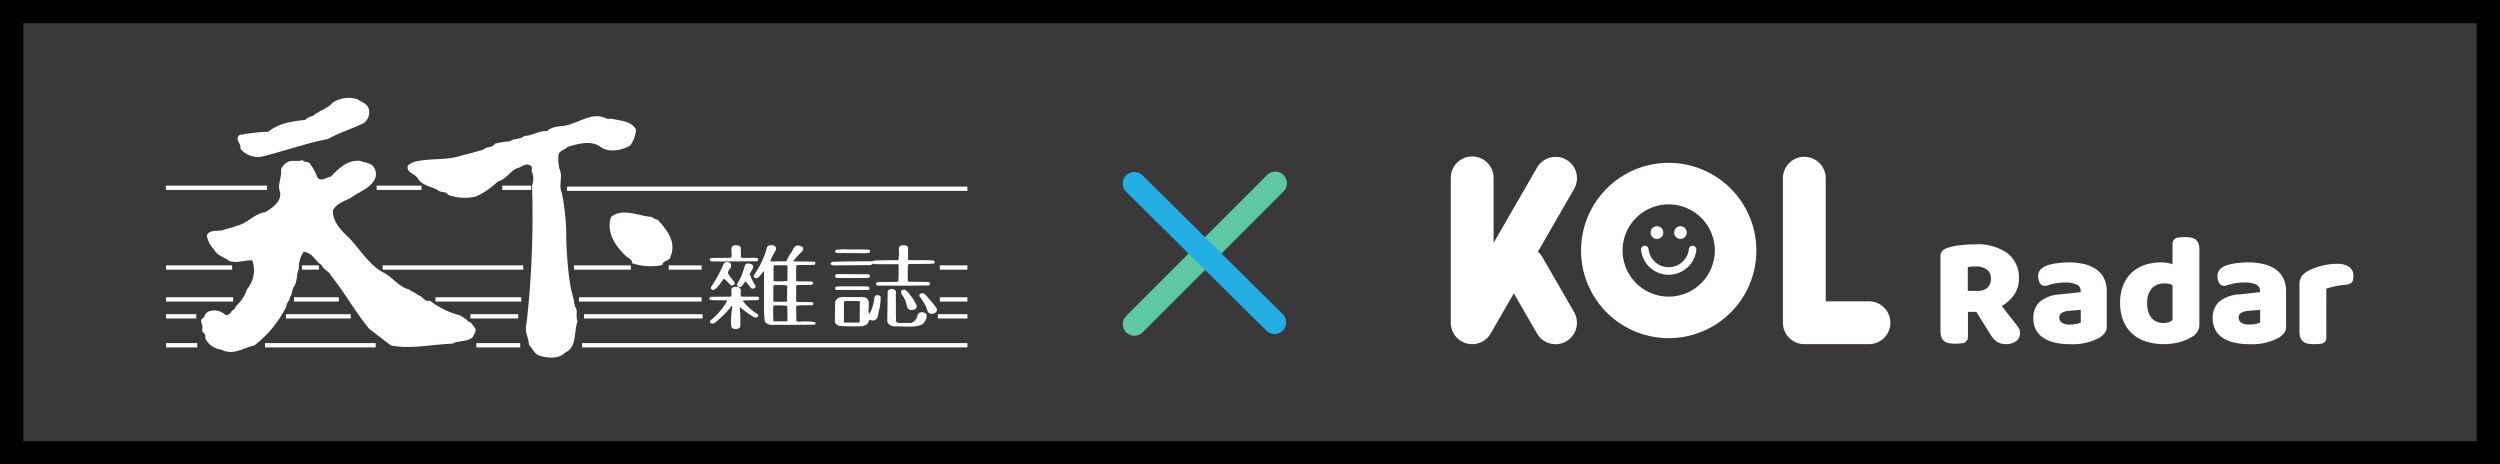 <svg xmlns="http://www.w3.org/2000/svg" width="323" height="60" viewBox="0 0 323 60">
  <rect x="0" y="0" width="323" height="60" fill="#808080" stroke="none"/>
  <g id="Group_22101" data-name="Group 22101" transform="translate(-0.591 0.577)">
    <g id="Group_22088" data-name="Group 22088" transform="translate(0.233 -0.243)">
      <g id="Rectangle_807" data-name="Rectangle 807" transform="translate(323.358 -0.333) rotate(90)" fill="#3a3838" stroke="#000" stroke-width="3">
        <rect width="60" height="323" stroke="none"/>
        <rect x="1.5" y="1.5" width="57" height="320" fill="none"/>
      </g>
    </g>
    <g id="Group_22097" data-name="Group 22097" transform="translate(188.033 19.687)">
      <g id="Group_22095" data-name="Group 22095" transform="translate(0 0)">
        <path id="Path_20907" data-name="Path 20907" d="M14.927.371a2.766,2.766,0,0,0-3.778,1.012l-5.618,9.73V2.767A2.766,2.766,0,1,0,0,2.767V21.434c0,.031,0,.061,0,.092,0,.047,0,.094.007.141s.011.1.018.151.01.073.017.109c.01.057.023.113.037.169.007.029.014.058.022.087.016.059.035.116.055.173.01.027.019.054.03.08.021.055.045.109.07.163.013.029.027.057.041.086q.037.073.079.143c.019.032.038.064.058.095s.054.082.083.122.049.068.075.1.058.071.089.106.058.065.088.1.067.067.1.1.059.055.09.082.085.069.128.1c.027.02.053.041.08.06.054.038.109.073.166.107.015.009.029.02.044.029h0l.018.009c.062.035.126.067.191.1l.057.028c.061.027.124.051.188.073l.072.026c.055.018.111.032.168.047.034.009.067.019.1.026s.094.017.141.025.089.015.134.02.082.006.123.009.1.007.154.008l.035,0c.031,0,.061,0,.091,0,.048,0,.1,0,.143-.007s.1-.011.146-.017.077-.011.115-.018c.054-.01.108-.022.161-.035l.1-.025c.055-.015.108-.033.162-.052l.093-.034c.05-.02.1-.041.149-.064l.1-.049q.065-.033.127-.07c.038-.022.075-.044.112-.068s.07-.047.1-.071.08-.058.119-.089.058-.048.087-.072.078-.069.116-.105.053-.054.08-.081.069-.073.1-.112.055-.068.082-.1.054-.07.08-.107.058-.088.086-.133c.014-.023.03-.045.044-.068l2.994-5.185,2.994,5.185a2.765,2.765,0,0,0,3.778,1.012h0a2.766,2.766,0,0,0,1.012-3.778l-4.1-7.106a2.755,2.755,0,0,0-.574-.7l4.677-8.1A2.766,2.766,0,0,0,14.927.371Z" transform="translate(0 0)" fill="#fff"/>
        <path id="Path_20908" data-name="Path 20908" d="M389.185,18.673h-5.531V2.771A2.765,2.765,0,0,0,380.889,0h0a2.766,2.766,0,0,0-2.766,2.766V21.438a2.766,2.766,0,0,0,2.766,2.766h8.3a2.766,2.766,0,1,0,0-5.531Z" transform="translate(-335.212 -0.004)" fill="#fff"/>
        <path id="Path_20909" data-name="Path 20909" d="M159.62,6.825A11.325,11.325,0,1,0,170.946,18.15,11.338,11.338,0,0,0,159.62,6.825Zm0,17.285a5.959,5.959,0,1,1,5.959-5.959A5.966,5.966,0,0,1,159.62,24.11Z" transform="translate(-131.466 -6.05)" fill="#fff"/>
        <path id="Path_20910" data-name="Path 20910" d="M228.32,80.632a.819.819,0,1,0-.819-.819A.819.819,0,0,0,228.32,80.632Z" transform="translate(-201.683 -70.03)" fill="#fff"/>
        <circle id="Ellipse_522" data-name="Ellipse 522" cx="0.819" cy="0.819" r="0.819" transform="translate(28.854 8.965)" fill="#fff"/>
        <path id="Path_20911" data-name="Path 20911" d="M223.248,101.24a.488.488,0,0,0-.488.488,2.622,2.622,0,0,1-5.2,0,.488.488,0,0,0-.976,0,3.591,3.591,0,0,0,7.151,0A.488.488,0,0,0,223.248,101.24Z" transform="translate(-192.006 -89.751)" fill="#fff"/>
      </g>
      <g id="Group_22096" data-name="Group 22096" transform="translate(63.262 10.367)">
        <path id="Path_20912" data-name="Path 20912" d="M561.006,108.353V111.6a.805.805,0,0,1-.7.8h0a7.5,7.5,0,0,1-.95.061,4.255,4.255,0,0,1-.828-.071,1.381,1.381,0,0,1-.592-.256,1.135,1.135,0,0,1-.358-.511,2.493,2.493,0,0,1-.122-.858V101.14a.9.9,0,0,1,.235-.664,1.686,1.686,0,0,1,.644-.378,7.7,7.7,0,0,1,1.614-.358,16.275,16.275,0,0,1,1.962-.112,6.536,6.536,0,0,1,4.25,1.185,3.949,3.949,0,0,1,1.43,3.208,3.582,3.582,0,0,1-.654,2.166,4.694,4.694,0,0,1-1.553,1.39q.736,1,1.451,1.88.362.445.645.847a1.322,1.322,0,0,1-.256,1.832l-.011.007a2.073,2.073,0,0,1-1.216.378,2.608,2.608,0,0,1-.776-.1,1.866,1.866,0,0,1-.572-.286,2.328,2.328,0,0,1-.45-.45,5.877,5.877,0,0,1-.388-.572l-1.717-2.758Zm1.287-2.717a1.782,1.782,0,0,0,1.226-.4,1.488,1.488,0,0,0,.45-1.175,1.412,1.412,0,0,0-.5-1.175,2.54,2.54,0,0,0-1.584-.4,4.669,4.669,0,0,0-.49.021c-.123.014-.259.034-.409.061v3.065Z" transform="translate(-557.451 -98.688)" fill="#fff"/>
        <path id="Path_20913" data-name="Path 20913" d="M667.812,120.156a8.4,8.4,0,0,1,2.013.225,4.519,4.519,0,0,1,1.553.684,3.093,3.093,0,0,1,.991,1.165,3.73,3.73,0,0,1,.347,1.665v4.577a1.268,1.268,0,0,1-.3.869,2.956,2.956,0,0,1-.7.582,7.306,7.306,0,0,1-3.739.8,8.566,8.566,0,0,1-1.951-.2,4.619,4.619,0,0,1-1.492-.613,2.81,2.81,0,0,1-.961-1.042,3.086,3.086,0,0,1-.337-1.471,2.769,2.769,0,0,1,.838-2.166,4.52,4.52,0,0,1,2.6-.94l2.677-.286v-.143a.877.877,0,0,0-.521-.848,3.513,3.513,0,0,0-1.5-.255,6.965,6.965,0,0,0-1.512.163q-.449.1-.845.23a.768.768,0,0,1-.929-.376l0-.007a1.774,1.774,0,0,1-.184-.787,1.309,1.309,0,0,1,.255-.848,1.97,1.97,0,0,1,.787-.541,6.151,6.151,0,0,1,1.4-.327A12.19,12.19,0,0,1,667.812,120.156Zm.163,8.03a4.584,4.584,0,0,0,.766-.071,1.865,1.865,0,0,0,.623-.194v-1.635l-1.471.123a2.271,2.271,0,0,0-.94.245.66.66,0,0,0-.368.613.812.812,0,0,0,.317.664A1.729,1.729,0,0,0,667.976,128.186Z" transform="translate(-651.23 -116.887)" fill="#fff"/>
        <path id="Path_20914" data-name="Path 20914" d="M761.992,99.89a6.112,6.112,0,0,1,.409-2.34,4.472,4.472,0,0,1,1.134-1.645,4.655,4.655,0,0,1,1.7-.971,6.722,6.722,0,0,1,2.094-.317,4.4,4.4,0,0,1,.8.072,3.16,3.16,0,0,1,.633.174V92.185a.771.771,0,0,1,.645-.763h.009a5.84,5.84,0,0,1,.92-.071,4.8,4.8,0,0,1,.807.061,1.379,1.379,0,0,1,.6.245,1.109,1.109,0,0,1,.368.5,2.328,2.328,0,0,1,.123.827v9.686a1.745,1.745,0,0,1-.9,1.533,6.242,6.242,0,0,1-1.532.684,7.976,7.976,0,0,1-4.546-.072,4.831,4.831,0,0,1-1.778-1.062,4.57,4.57,0,0,1-1.1-1.665A6.011,6.011,0,0,1,761.992,99.89Zm5.8-2.554a2.21,2.21,0,0,0-1.7.633,2.726,2.726,0,0,0-.593,1.921,2.866,2.866,0,0,0,.552,1.91,1.983,1.983,0,0,0,1.594.644,1.855,1.855,0,0,0,.664-.113,1.5,1.5,0,0,0,.46-.256v-4.5A1.873,1.873,0,0,0,767.8,97.336Z" transform="translate(-738.78 -91.349)" fill="#fff"/>
        <path id="Path_20915" data-name="Path 20915" d="M871.987,120.156a8.4,8.4,0,0,1,2.013.225,4.52,4.52,0,0,1,1.553.684,3.1,3.1,0,0,1,.991,1.165,3.731,3.731,0,0,1,.347,1.665v4.577a1.268,1.268,0,0,1-.3.869,2.957,2.957,0,0,1-.7.582,7.307,7.307,0,0,1-3.739.8,8.568,8.568,0,0,1-1.951-.2,4.62,4.62,0,0,1-1.491-.613,2.809,2.809,0,0,1-.961-1.042,3.084,3.084,0,0,1-.337-1.471,2.768,2.768,0,0,1,.838-2.166,4.52,4.52,0,0,1,2.6-.94L873.52,124v-.143a.877.877,0,0,0-.521-.848,3.515,3.515,0,0,0-1.5-.255,6.965,6.965,0,0,0-1.512.163q-.449.1-.845.23a.768.768,0,0,1-.929-.376l0-.007a1.774,1.774,0,0,1-.184-.787,1.309,1.309,0,0,1,.255-.848,1.97,1.97,0,0,1,.787-.541,6.153,6.153,0,0,1,1.4-.327A12.189,12.189,0,0,1,871.987,120.156Zm.163,8.03a4.583,4.583,0,0,0,.766-.071,1.865,1.865,0,0,0,.623-.194v-1.635l-1.471.123a2.272,2.272,0,0,0-.94.245.66.66,0,0,0-.368.613.812.812,0,0,0,.317.664A1.729,1.729,0,0,0,872.15,128.186Z" transform="translate(-832.234 -116.887)" fill="#fff"/>
        <path id="Path_20916" data-name="Path 20916" d="M969.641,131.356a.742.742,0,0,1-.635.738H969a6.564,6.564,0,0,1-.909.062,4.792,4.792,0,0,1-.807-.062,1.371,1.371,0,0,1-.6-.245,1.175,1.175,0,0,1-.378-.5,2.164,2.164,0,0,1-.133-.828v-6.13a1.74,1.74,0,0,1,.174-.807,1.893,1.893,0,0,1,.5-.6,3.614,3.614,0,0,1,.807-.48,8.385,8.385,0,0,1,1.032-.378,8.742,8.742,0,0,1,1.144-.255,7.671,7.671,0,0,1,1.185-.092,2.79,2.79,0,0,1,1.553.378,1.372,1.372,0,0,1,.572,1.236,2.085,2.085,0,0,1-.082.562.705.705,0,0,1-.3.363,1.939,1.939,0,0,1-.784.179q-.449.041-.879.123t-.807.173a3.563,3.563,0,0,0-.644.215Z" transform="translate(-919.784 -118.323)" fill="#fff"/>
      </g>
    </g>
    <g id="Group_22098" data-name="Group 22098" transform="translate(22.023 12.103)">
      <path id="Path_20917" data-name="Path 20917" d="M34.281,7.039a1.744,1.744,0,0,1-.617,1.855c-1.52.747-3.169,1.236-4.637,2.06-2.91.566-5.64,1.57-8.473,2.266a2.89,2.89,0,0,1-2.859-1.03c.155-.67-.8-1.159-.1-1.752a24.834,24.834,0,0,1,3.708-.412c1.417-1.159,3.014-1.313,4.816-1.545.284-.413.773-.361,1.108-.618.773-.619,1.8-.851,2.421-1.623A3.9,3.9,0,0,1,32.787,5.8c.515.36,1.262.54,1.494,1.236" transform="translate(-8.076 -5.682)" fill="#fff"/>
      <path id="Path_20918" data-name="Path 20918" d="M74.631,18.927a2.229,2.229,0,0,0-.052-1.725c-.052-.334.155-.592-.181-.747-.619-.438-1.184.258-1.8.361-.825.411-1.417,1.442-2.4,1.674a10.185,10.185,0,0,1-2.781,1.931,6.086,6.086,0,0,1-3.658-.206c-.283-.489-.875-.232-1.236-.541-.877-.567-2.035-.567-2.654-1.544-.386-.7-1.519-.7-1.313-1.675A2.7,2.7,0,0,1,60,15.836c1.777-.335,3.709-.077,5.434-.67.977-.256,2.008-.488,2.962-.823.359-.386,1.133-.154,1.415-.721a10.373,10.373,0,0,1,1.932-.309c.541-.438,1.339-.181,1.854-.7,1.056,0,1.855-.7,2.962-.618.824-.824,2.112-.49,3.091-.927,1.442-.438,3.013-1.546,4.636-.669h.67c1.107.283,2.549.283,3.091,1.416a4.014,4.014,0,0,1-.747,2.035c-1.056.618-2.806,1-3.889.128-1.288-.824-2.86-.335-4.2.051-.36.412-.979.412-1.184,1a6.25,6.25,0,0,0,.128,1.855c.49,1.03-.155,2.06.31,3.091a29.6,29.6,0,0,1,.567,4.944,46.331,46.331,0,0,0,.541,7.107c.155.8.464,1.675.567,2.6.489.566.052,1.313.36,1.957-.541,1.365-.026,3.323-1.6,4.019-.8.876-2.344.72-3.348.386-.695-.232-.876-.979-1.34-1.365,0-.9-.644-1.752-.308-2.781a123.87,123.87,0,0,0,.721-17.436" transform="translate(-27.306 -7.732)" fill="#fff"/>
      <path id="Path_20919" data-name="Path 20919" d="M22.494,21.025a6.913,6.913,0,0,1,1.056,1.906c.541.592,1.159-.078,1.726-.13.927-.953,2.112-2.19,3.76-2.034.67.258,1.52.232,1.855.927a1.535,1.535,0,0,1,.077,1.417c-.592,1.21-2.06,1.649-3.09,2.421-.825.437-1.932.747-2.344,1.673-.026,1.469,1.159,2.652,2.086,3.5,1.417,1.469,2.73,3.708,4.636,4.584,1.03.592,1.854,1.777,3.168,2.111.283.284.824.387,1.107.721.593.077.85.928,1.546.7a10.339,10.339,0,0,0,3.889,1.906c.361.258.849.463,1.056.8.464.1.67.592.927.927.129.387-.206.721-.309,1.056-.721.7-1.854.413-2.653.876-2.549.077-5.408.747-7.933.232l-2.833-2.163c-1.8-2.215-3.169-4.662-4.945-6.9-.206-.515-.953-.721-1.184-1.312-.876-.567-1.185-1.623-2.344-1.726a3.965,3.965,0,0,0-.619,2.215c-.283.618-.18,1.519-.541,2.163-.386.438-.231,1.081-.619,1.494-.026.515-.412.67-.438,1.185a14.566,14.566,0,0,1-4.146,5.048c-1.442.284-2.73,1.366-4.276.515a2.478,2.478,0,0,1-2.086-1.545c.206-.463-.387-.618-.387-1,.284-.618-.566-1.211.258-1.6a1.112,1.112,0,0,1,.669-.8,2.138,2.138,0,0,1,2.113.49c.283.077.463-.154.67-.258.051-.386.644-.437.618-.849a4.989,4.989,0,0,0,1.494-2.241,3.8,3.8,0,0,0,.67-3.708c-.953-.076-1.957.412-2.962.078-.67-.489-1.649-.746-1.984-1.494a3.214,3.214,0,0,1-.927-1.8c.284-.772,1.365-.541,1.984-.668.566-.232,1.236-.284,1.8-.567,1.442-.284,2.292-1.571,3.761-1.777.875-.54,2.086-1.313,1.931-2.55-.438-1,.257-1.879.1-2.962a1.931,1.931,0,0,1,1.056-1.056c.541-.155,1.159.077,1.726-.18.206.335.619.18.876.386" transform="translate(-3.963 -12.663)" fill="#fff"/>
      <path id="Path_20920" data-name="Path 20920" d="M113.679,34.321c1.184,1.287,2.472,2.858,1.673,4.764-.077.644-1,.412-1.056,1.108a7.914,7.914,0,0,1-3.889-.232c-.025-.463-.362-.617-.747-.875-1.494-1.365-2.652-3.245-1.983-5.125,1.493-1.21,3.554-.1,5.254,0a1.448,1.448,0,0,0,.748.361" transform="translate(-50.153 -18.619)" fill="#fff"/>
      <path id="Path_20921" data-name="Path 20921" d="M160.985,43.7c.069-.077.132-.216.255-.239,1.917-.046,3.238-.07,5.177-.062.208-.147.5-.086.756-.124l2.528-.023c.208-.131.055-.439.131-.649.085-.409-.24-1.135.348-1.26.287-.037.688-.069.835.263v1.554l.054.077c1.112.046,2.179-.023,3.229.054.046.039.124.062.147.132.015.116-.008.247-.131.278-1.005.069-2.11.008-3.153.054-.022.038-.085.007-.108.038l-.053.093c-.039.717-.017,1.32-.024,2.055l.077.092,2.65.038c.078.078.209.178.132.318l-.132.131-2.666.031-3.987-.016c-.093-.069-.224-.139-.17-.293a.33.33,0,0,1,.262-.171l2.481-.014c.278-.1.084-.479.17-.672V43.866l-.116-.093c-1.043,0-2.025.016-3.059-.015a.243.243,0,0,0-.163-.054.5.5,0,0,1-.316.185l-4.714.039a2.117,2.117,0,0,1-.293-.062" transform="translate(-75.125 -22.318)" fill="#fff"/>
      <path id="Path_20922" data-name="Path 20922" d="M135.737,41.56a10.033,10.033,0,0,1,.038,1.283l.124.092c.687.077,1.382-.077,2.04.054.093.077.085.155.062.262a.242.242,0,0,1-.224.132l-4.157.03-1.67-.015c-.092-.022-.131-.092-.184-.17.007-.1.023-.231.146-.254.781-.047,1.685,0,2.5-.039a.214.214,0,0,0,.155-.147c.116-.486-.317-1.383.44-1.483.263.03.58-.024.727.254" transform="translate(-61.487 -22.31)" fill="#fff"/>
      <path id="Path_20923" data-name="Path 20923" d="M166.466,42.346a.212.212,0,0,1,.147.108.237.237,0,0,1-.116.317l-.387.038-3.8-.023c-.085-.023-.131-.093-.186-.163a.238.238,0,0,1,.093-.247,6.917,6.917,0,0,1,1.5-.054c.873.007,1.846-.015,2.75.023" transform="translate(-75.653 -22.775)" fill="#fff"/>
      <path id="Path_20924" data-name="Path 20924" d="M134.477,45.51a.4.4,0,0,1,.146.434c-.054.378-.672.718-.255,1.111.155.37.6.7.719,1.05.031.046-.031.115-.031.17a.4.4,0,0,1-.447.132c-.31-.256-.541-.588-.85-.835a.377.377,0,0,0-.248.225c-.347.423-.664,1-1.166,1.22a.434.434,0,0,1-.332-.2l.014-.187a17.077,17.077,0,0,0,1.669-3.057.632.632,0,0,1,.782-.063" transform="translate(-61.601 -24.22)" fill="#fff"/>
      <path id="Path_20925" data-name="Path 20925" d="M140.454,46.057c.031.394-.3.688-.447,1.036a6.732,6.732,0,0,0,.741,1.52c.054.093-.008.18-.054.264a.521.521,0,0,1-.425.093c-.293-.225-.518-.649-.8-.912-.348.194-.4.935-.966.649a.291.291,0,0,1-.108-.356,8.153,8.153,0,0,0,.981-2.37.592.592,0,0,1,.387-.254c.263.022.564.053.687.331" transform="translate(-64.574 -24.373)" fill="#fff"/>
      <path id="Path_20926" data-name="Path 20926" d="M166.426,48.337c.078.045.2.092.2.208a.308.308,0,0,1-.187.255l-.223.022h-3.894a.588.588,0,0,1-.2-.147.273.273,0,0,1,.186-.339l.093-.016Z" transform="translate(-75.652 -25.584)" fill="#fff"/>
      <path id="Path_20927" data-name="Path 20927" d="M166.376,51.289a.334.334,0,0,1,.186.155.223.223,0,0,1-.039.217.318.318,0,0,1-.3.093l-3.964-.017a.243.243,0,0,1-.116-.317c.062-.107.192-.107.3-.131,1.321-.023,2.588-.023,3.932,0" transform="translate(-75.656 -26.961)" fill="#fff"/>
      <path id="Path_20928" data-name="Path 20928" d="M135.571,51.532c.3.318.046.657.154,1.059.046.077.147.039.217.07h1.947c.077.038.194.069.209.17a.285.285,0,0,1-.186.277l-1.839.039c-.131.046.015.147.023.224a7.885,7.885,0,0,0,1.855,1.607c.077.164-.046.294-.17.371h-.317a17.08,17.08,0,0,1-1.831-1.313l-.062.038a14.74,14.74,0,0,1,.078,2.48c-.148.294-.495.3-.781.279a.5.5,0,0,1-.372-.279l-.038-.239a12.115,12.115,0,0,1,.17-2.411c-.17-.139-.178.147-.316.224.007.093-.116.085-.132.17a11.913,11.913,0,0,1-1.112,1.129c-.008.116-.154.116-.2.185-.27.231-.611.7-1.059.464a.263.263,0,0,1-.069-.24c.053-.139.223-.239.347-.333a9,9,0,0,0,1.839-2.248c0-.039.007-.086-.039-.109-.711-.046-1.406.016-2.117-.054-.076-.07-.162-.208-.069-.317l.162-.092,2.473-.023c.069.007.131-.07.162-.124.07-.386-.177-.927.278-1.112.255-.047.6-.093.8.107" transform="translate(-61.437 -27.013)" fill="#fff"/>
      <path id="Path_20929" data-name="Path 20929" d="M175.755,52.062c.255.231.046.595.108.911.009,1.137-.014,2.079.024,3.138.054.131.2.155.308.2h1.654a1.28,1.28,0,0,0,.82-1.06.636.636,0,0,1,.478-.316.741.741,0,0,1,.688.3,1.437,1.437,0,0,1-.634,1.3c-1.027.432-2.4.178-3.539.223a.988.988,0,0,1-.873-.525l-.039-.2c.016-1.2.039-2.581.054-3.8.046-.178.239-.239.394-.294a.8.8,0,0,1,.557.125" transform="translate(-81.549 -27.27)" fill="#fff"/>
      <path id="Path_20930" data-name="Path 20930" d="M179.308,52.833a6.092,6.092,0,0,1,.812,1.32.445.445,0,0,1-.093.371.881.881,0,0,1-.664.2c-.673-.1-.456-.9-.766-1.314-.1-.41-.557-.688-.478-1.136.109-.186.363-.178.556-.147a4.088,4.088,0,0,1,.633.7" transform="translate(-83.118 -27.353)" fill="#fff"/>
      <path id="Path_20931" data-name="Path 20931" d="M183.764,53.631c.356.424.711.842,1.02,1.283a.524.524,0,0,1-.093.478.913.913,0,0,1-.8.187c-.356-.194-.371-.619-.518-.944a8.921,8.921,0,0,0-.819-1.282.327.327,0,0,1,.078-.333.58.58,0,0,1,.439-.054c.286.125.463.472.688.665" transform="translate(-85.185 -27.743)" fill="#fff"/>
      <path id="Path_20932" data-name="Path 20932" d="M167.976,53.6a.584.584,0,0,0-.393-.208c-.14.046-.333.038-.387.223a6.148,6.148,0,0,1-.557,2c-.053.085-.1.216-.185.17-.186-.734.408-2.01-.726-2.134h-2.257a2,2,0,0,0-1.005.132.891.891,0,0,0-.371.518l-.038,2.541.077.2a.976.976,0,0,0,.518.332,24.574,24.574,0,0,0,2.951.039l.441-.147a.809.809,0,0,0,.424-.688,1.676,1.676,0,0,0,.651.093c.617-.193.5-.919.671-1.406A6.759,6.759,0,0,0,167.976,53.6Zm-2.712,3.284-.093.069-1.908-.015-.038-.038c.008-.865-.009-1.824.023-2.65.023-.093.131-.062.2-.093l1.786.016.053.054Z" transform="translate(-75.625 -27.951)" fill="#fff"/>
      <path id="Path_20933" data-name="Path 20933" d="M148.44,51.181a.987.987,0,0,1-.526-.077l-.03-1.886.069-.093c.672-.108,1.352-.022,2.04-.076.1-.031.092-.14.116-.224-.016-.093-.116-.108-.17-.163l-1.839-.023c-.077-.023-.209-.007-.216-.131V46.545c.03-.053.084-.062.123-.092l1.839-.015.171-.078c.015-.069.116-.124.053-.2-.006-.092-.115-.116-.169-.169l-1.924-.015-.092-.077c.007-.656-.038-1.336.03-1.962l.078-.062,2.226-.031c.107-.046.122-.162.184-.247l-.147-.162-2.689-.039-.054-.037a9.738,9.738,0,0,1,1.075-1.183.559.559,0,0,0,.2-.54.862.862,0,0,0-.688-.294c-.518.023-.618.611-.865.943a3.87,3.87,0,0,0-.6,1.1l-2.063.015-.031-.037a9.868,9.868,0,0,1,.742-1.461l.015-.226a.523.523,0,0,0-.409-.355c-.278-.038-.6-.046-.758.225a10.992,10.992,0,0,1-1.707,3.631.318.318,0,0,0,.054.3.517.517,0,0,0,.356.093c.394-.2.587-.64.888-.911l.015.023v4.689a13.712,13.712,0,0,0,.093,1.777,1,1,0,0,0,.835.448c1.862-.009,3.708.015,5.586-.023l.108-.07a.194.194,0,0,0-.039-.263A8.587,8.587,0,0,0,148.44,51.181Zm-3.493-4.65c.038-.055.1-.055.154-.077a10.358,10.358,0,0,1,1.631.053l-.023,2.079a16.029,16.029,0,0,1-1.739,0l-.038-.054Zm1.8,4.574-.038.039h-1.7l-.061-.039c-.007-.665-.054-1.306-.015-1.923a.141.141,0,0,1,.108-.093,10.627,10.627,0,0,1,1.669.053l.038.039C146.725,49.853,146.8,50.51,146.747,51.1Zm0-5.192a8.7,8.7,0,0,1-1.739.039l-.038-.039V44.028c.023-.2.232-.093.347-.131.472,0,.974-.015,1.414.015l.038.132C146.762,44.692,146.778,45.4,146.748,45.912Z" transform="translate(-66.455 -22.305)" fill="#fff"/>
      <rect id="Rectangle_885" data-name="Rectangle 885" width="13.07" height="0.556" transform="translate(0 11.304)" fill="#fff"/>
      <rect id="Rectangle_886" data-name="Rectangle 886" width="5.795" height="0.556" transform="translate(27.235 11.304)" fill="#fff"/>
      <rect id="Rectangle_887" data-name="Rectangle 887" width="3.735" height="0.556" transform="translate(43.461 11.304)" fill="#fff"/>
      <rect id="Rectangle_888" data-name="Rectangle 888" width="51.726" height="0.555" transform="translate(51.832 11.427)" fill="#fff"/>
      <rect id="Rectangle_889" data-name="Rectangle 889" width="8.547" height="0.555" transform="translate(0.015 21.605)" fill="#fff"/>
      <rect id="Rectangle_890" data-name="Rectangle 890" width="2.19" height="0.555" transform="translate(17.577 21.605)" fill="#fff"/>
      <rect id="Rectangle_891" data-name="Rectangle 891" width="18.157" height="0.555" transform="translate(28.009 21.605)" fill="#fff"/>
      <rect id="Rectangle_892" data-name="Rectangle 892" width="7.34" height="0.555" transform="translate(52.734 21.605)" fill="#fff"/>
      <rect id="Rectangle_893" data-name="Rectangle 893" width="4.249" height="0.555" transform="translate(64.969 21.605)" fill="#fff"/>
      <rect id="Rectangle_894" data-name="Rectangle 894" width="3.562" height="0.555" transform="translate(99.995 21.605)" fill="#fff"/>
      <rect id="Rectangle_895" data-name="Rectangle 895" width="8.677" height="0.556" transform="translate(0.015 25.724)" fill="#fff"/>
      <rect id="Rectangle_896" data-name="Rectangle 896" width="5.795" height="0.556" transform="translate(16.547 25.724)" fill="#fff"/>
      <rect id="Rectangle_897" data-name="Rectangle 897" width="11.075" height="0.556" transform="translate(34.833 25.724)" fill="#fff"/>
      <rect id="Rectangle_898" data-name="Rectangle 898" width="15.84" height="0.556" transform="translate(53.378 25.724)" fill="#fff"/>
      <rect id="Rectangle_899" data-name="Rectangle 899" width="3.562" height="0.556" transform="translate(99.995 25.724)" fill="#fff"/>
      <rect id="Rectangle_900" data-name="Rectangle 900" width="3.912" height="0.556" transform="translate(0.015 27.913)" fill="#fff"/>
      <rect id="Rectangle_901" data-name="Rectangle 901" width="8.37" height="0.556" transform="translate(15.518 27.913)" fill="#fff"/>
      <rect id="Rectangle_902" data-name="Rectangle 902" width="6.181" height="0.556" transform="translate(39.341 27.913)" fill="#fff"/>
      <rect id="Rectangle_903" data-name="Rectangle 903" width="15.326" height="0.556" transform="translate(54.021 27.913)" fill="#fff"/>
      <rect id="Rectangle_904" data-name="Rectangle 904" width="3.82" height="0.556" transform="translate(99.738 27.913)" fill="#fff"/>
      <rect id="Rectangle_905" data-name="Rectangle 905" width="4.041" height="0.555" transform="translate(0.015 31.648)" fill="#fff"/>
      <rect id="Rectangle_906" data-name="Rectangle 906" width="14.294" height="0.555" transform="translate(12.813 31.648)" fill="#fff"/>
      <rect id="Rectangle_907" data-name="Rectangle 907" width="5.666" height="0.555" transform="translate(40.113 31.648)" fill="#fff"/>
      <rect id="Rectangle_908" data-name="Rectangle 908" width="49.794" height="0.555" transform="translate(53.764 31.648)" fill="#fff"/>
    </g>
    <g id="Group_22099" data-name="Group 22099" transform="translate(147.156 23.1)">
      <path id="Path_20934" data-name="Path 20934" d="M18.2,0,0,18.2" fill="#5ecaa4" stroke="#5ecaa4" stroke-linecap="round" stroke-width="3"/>
      <path id="Path_20778" data-name="Path 20778" d="M-1-.969,17.114,16.97" transform="translate(1 1.013)" fill="none" stroke="#22afe3" stroke-linecap="round" stroke-width="3"/>
    </g>
  </g>
</svg>
